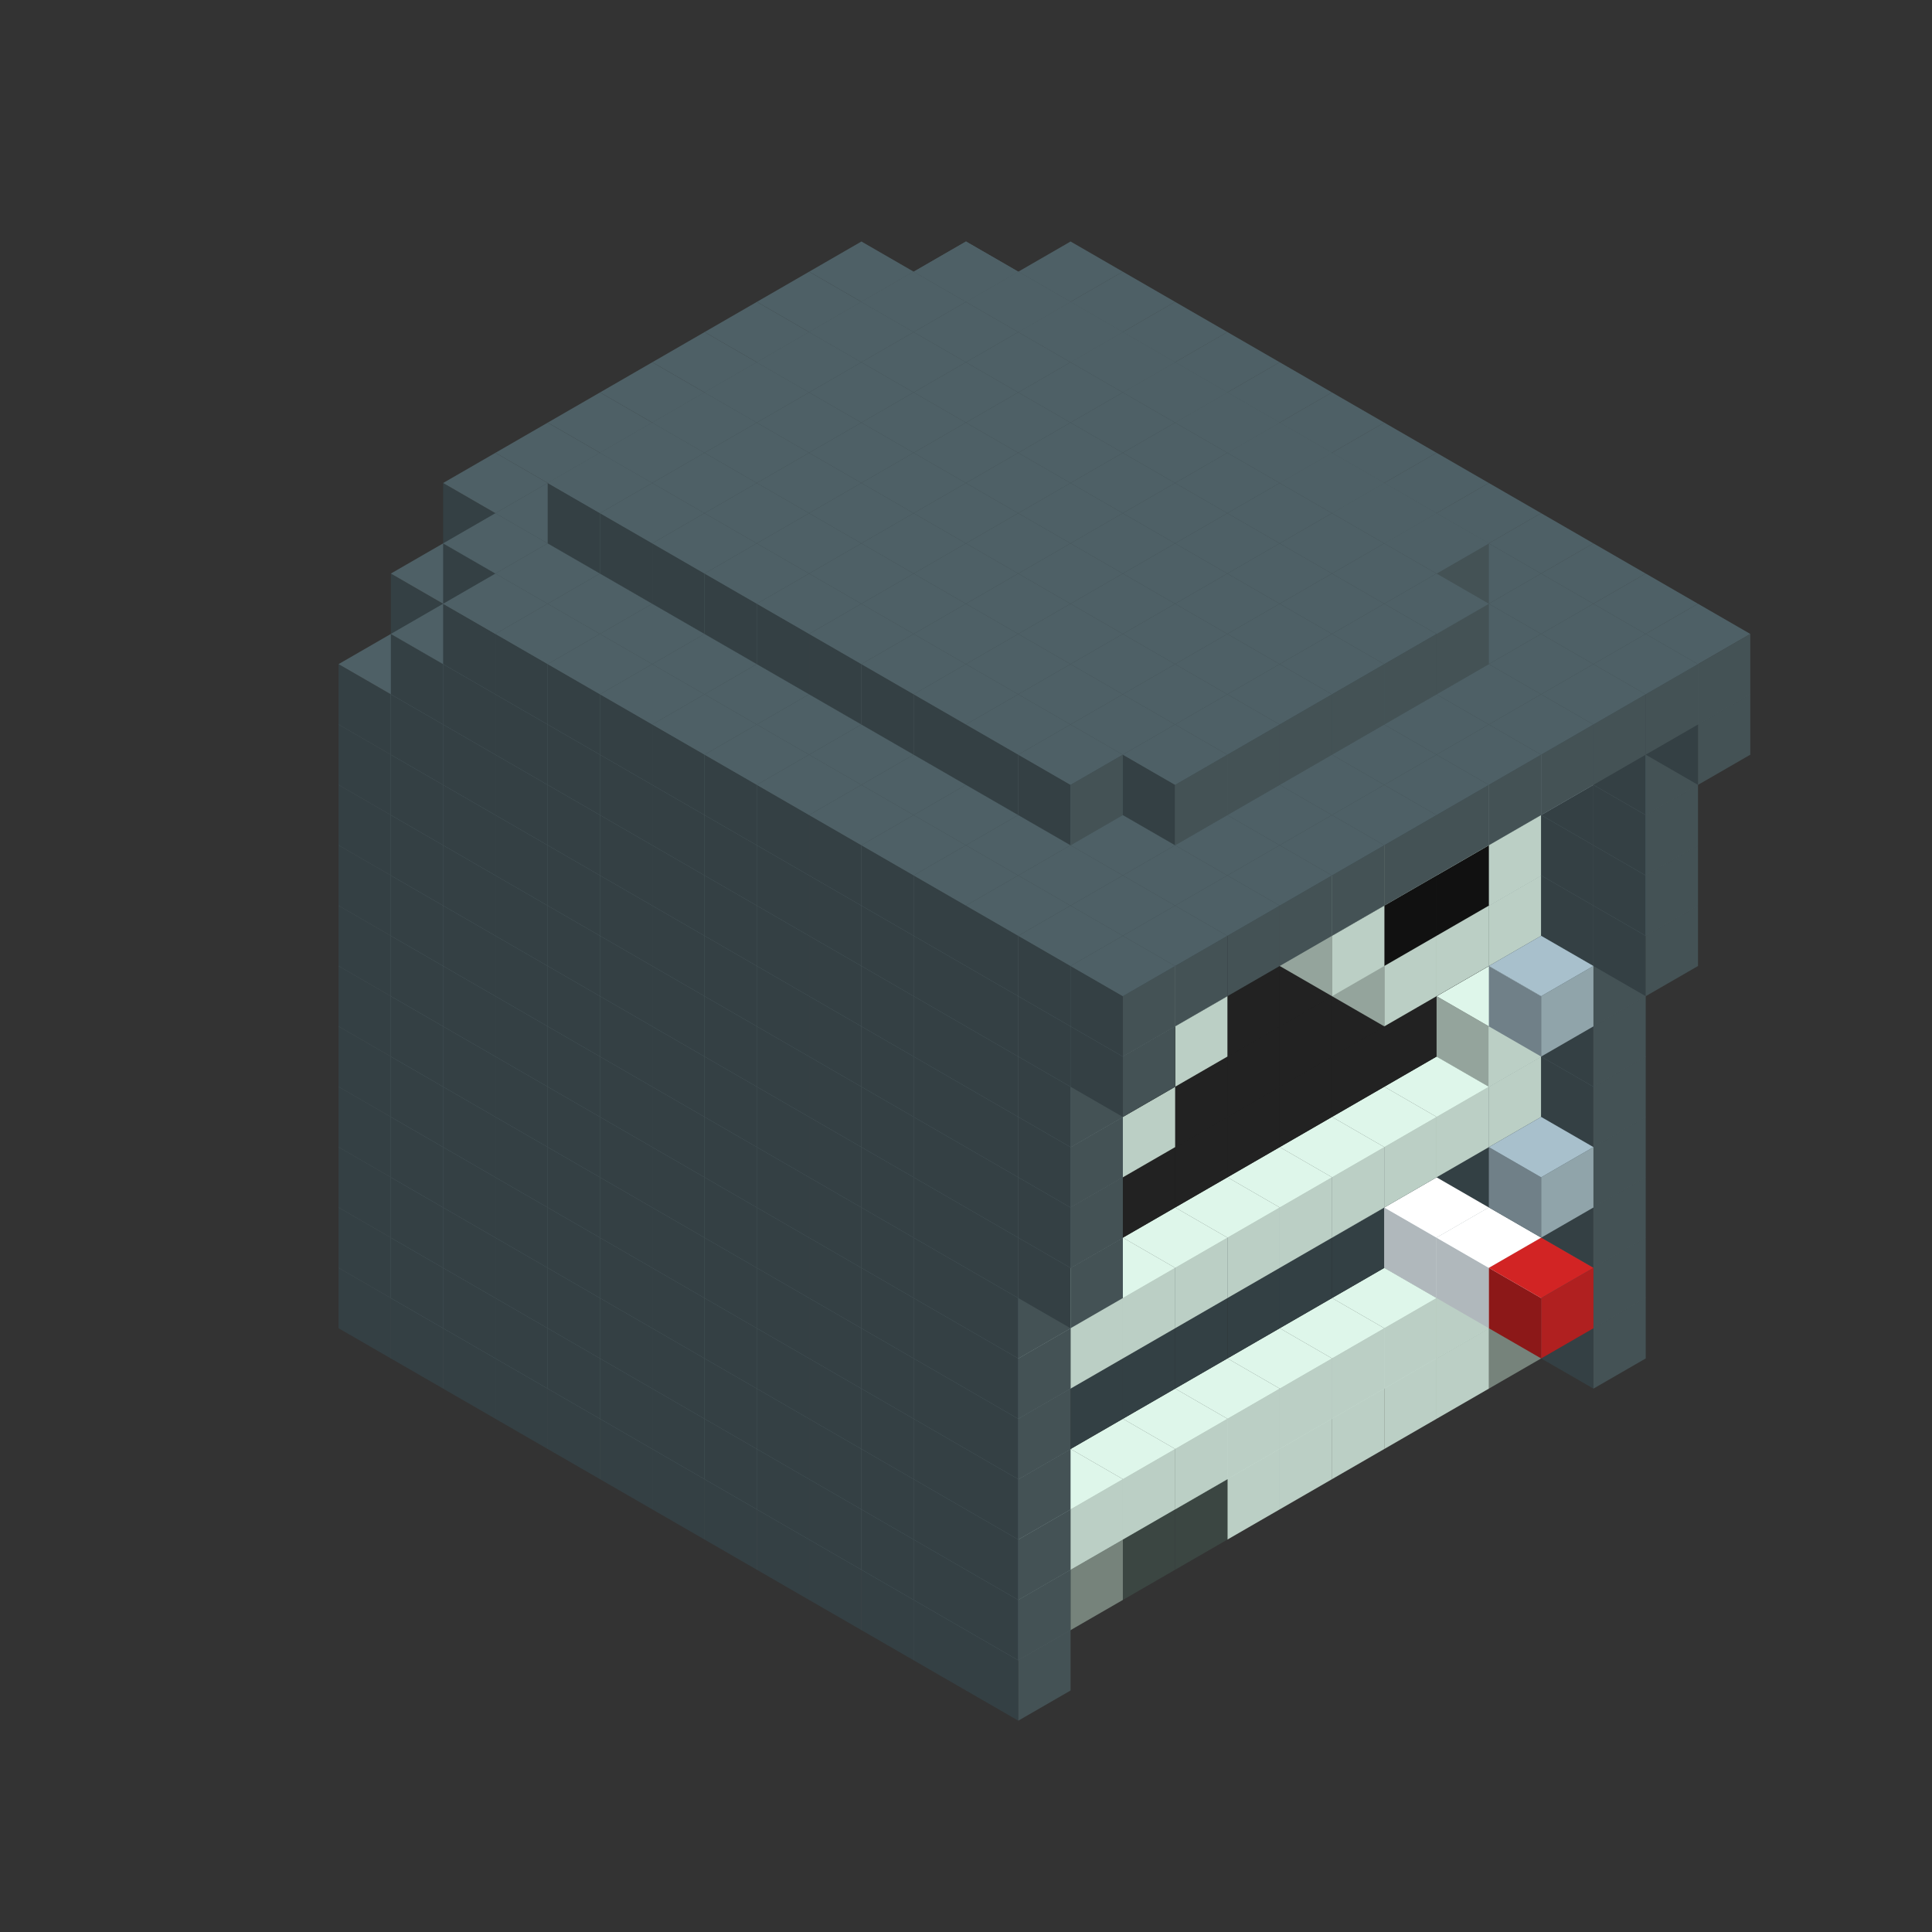 
<svg width='600' height='600' viewBox='4436371 5550000 3200000 3200000' xmlns='http://www.w3.org/2000/svg' xmlns:xlink='http://www.w3.org/1999/xlink'>
<rect x="4436371" y="5550000" width="3200000" height="3200000" fill="#333333" stroke="none"/>
<use xlink:href='#v-0x00000026-10' transform='translate(1936371,3050000)'/>
<use xlink:href='#v-0x00000026-10' transform='translate(983738,3600000)'/>
<use xlink:href='#v-0x00000026-10' transform='translate(2022974,3100000)'/>
<use xlink:href='#v-0x00000026-10' transform='translate(1070341,3650000)'/>
<use xlink:href='#v-0x00000026-10' transform='translate(2109577,3150000)'/>
<use xlink:href='#v-0x00000026-10' transform='translate(1156944,3700000)'/>
<use xlink:href='#v-0x00000026-10' transform='translate(2196180,3200000)'/>
<use xlink:href='#v-0x00000026-10' transform='translate(1243547,3750000)'/>
<use xlink:href='#v-0x00000026-10' transform='translate(2282783,3250000)'/>
<use xlink:href='#v-0x00000026-10' transform='translate(1330150,3800000)'/>
<use xlink:href='#v-0x00000026-10' transform='translate(2369386,3300000)'/>
<use xlink:href='#v-0x00000026-10' transform='translate(1416753,3850000)'/>
<use xlink:href='#v-0x00000026-10' transform='translate(2455989,3350000)'/>
<use xlink:href='#v-0x00000026-10' transform='translate(1503356,3900000)'/>
<use xlink:href='#v-0x00000026-10' transform='translate(2542592,3400000)'/>
<use xlink:href='#v-0x00000026-10' transform='translate(1589959,3950000)'/>
<use xlink:href='#v-0x00000026-10' transform='translate(2629195,3450000)'/>
<use xlink:href='#v-0x00000026-10' transform='translate(1676562,4000000)'/>
<use xlink:href='#v-0x00000026-10' transform='translate(2715798,3500000)'/>
<use xlink:href='#v-0x00000026-10' transform='translate(1763165,4050000)'/>
<use xlink:href='#v-0x00000026-10' transform='translate(2802401,3550000)'/>
<use xlink:href='#v-0x00000026-10' transform='translate(1849768,4100000)'/>
<use xlink:href='#v-0x00000026-10' transform='translate(2889004,3600000)'/>
<use xlink:href='#v-0x00000026-4' transform='translate(2802401,3650000)'/>
<use xlink:href='#v-0x00000026-1' transform='translate(2715798,3700000)'/>
<use xlink:href='#v-0x00000026-1' transform='translate(2629195,3750000)'/>
<use xlink:href='#v-0x00000026-1' transform='translate(2542592,3800000)'/>
<use xlink:href='#v-0x00000026-1' transform='translate(2455989,3850000)'/>
<use xlink:href='#v-0x00000026-1' transform='translate(2369386,3900000)'/>
<use xlink:href='#v-0x00000026-5' transform='translate(2282783,3950000)'/>
<use xlink:href='#v-0x00000026-5' transform='translate(2196180,4000000)'/>
<use xlink:href='#v-0x00000026-4' transform='translate(2109577,4050000)'/>
<use xlink:href='#v-0x00000026-4' transform='translate(2022974,4100000)'/>
<use xlink:href='#v-0x00000026-10' transform='translate(1936371,4150000)'/>
<use xlink:href='#v-0x00000026-10' transform='translate(2975607,3650000)'/>
<use xlink:href='#v-0x00000026-10' transform='translate(2022974,4200000)'/>
<use xlink:href='#v-0x00000026-10' transform='translate(1936371,2950000)'/>
<use xlink:href='#v-0x00000026-10' transform='translate(983738,3500000)'/>
<use xlink:href='#v-0x00000026-10' transform='translate(2022974,3000000)'/>
<use xlink:href='#v-0x00000026-10' transform='translate(1070341,3550000)'/>
<use xlink:href='#v-0x00000026-10' transform='translate(2109577,3050000)'/>
<use xlink:href='#v-0x00000026-10' transform='translate(1156944,3600000)'/>
<use xlink:href='#v-0x00000026-10' transform='translate(2196180,3100000)'/>
<use xlink:href='#v-0x00000026-10' transform='translate(1243547,3650000)'/>
<use xlink:href='#v-0x00000026-10' transform='translate(2282783,3150000)'/>
<use xlink:href='#v-0x00000026-10' transform='translate(1330150,3700000)'/>
<use xlink:href='#v-0x00000026-10' transform='translate(2369386,3200000)'/>
<use xlink:href='#v-0x00000026-10' transform='translate(1416753,3750000)'/>
<use xlink:href='#v-0x00000026-10' transform='translate(2455989,3250000)'/>
<use xlink:href='#v-0x00000026-10' transform='translate(1503356,3800000)'/>
<use xlink:href='#v-0x00000026-10' transform='translate(2542592,3300000)'/>
<use xlink:href='#v-0x00000026-10' transform='translate(1589959,3850000)'/>
<use xlink:href='#v-0x00000026-10' transform='translate(2629195,3350000)'/>
<use xlink:href='#v-0x00000026-10' transform='translate(1676562,3900000)'/>
<use xlink:href='#v-0x00000026-10' transform='translate(2715798,3400000)'/>
<use xlink:href='#v-0x00000026-10' transform='translate(1763165,3950000)'/>
<use xlink:href='#v-0x00000026-10' transform='translate(2802401,3450000)'/>
<use xlink:href='#v-0x00000026-2' transform='translate(2715798,3500000)'/>
<use xlink:href='#v-0x00000026-2' transform='translate(2629195,3550000)'/>
<use xlink:href='#v-0x00000026-2' transform='translate(2542592,3600000)'/>
<use xlink:href='#v-0x00000026-2' transform='translate(2455989,3650000)'/>
<use xlink:href='#v-0x00000026-2' transform='translate(2369386,3700000)'/>
<use xlink:href='#v-0x00000026-2' transform='translate(2282783,3750000)'/>
<use xlink:href='#v-0x00000026-2' transform='translate(2196180,3800000)'/>
<use xlink:href='#v-0x00000026-2' transform='translate(2109577,3850000)'/>
<use xlink:href='#v-0x00000026-2' transform='translate(2022974,3900000)'/>
<use xlink:href='#v-0x00000026-2' transform='translate(1936371,3950000)'/>
<use xlink:href='#v-0x00000026-10' transform='translate(1849768,4000000)'/>
<use xlink:href='#v-0x00000026-10' transform='translate(2889004,3500000)'/>
<use xlink:href='#v-0x00000026-1' transform='translate(2802401,3550000)'/>
<use xlink:href='#v-0x00000026-1' transform='translate(2715798,3600000)'/>
<use xlink:href='#v-0x00000026-1' transform='translate(2629195,3650000)'/>
<use xlink:href='#v-0x00000026-1' transform='translate(2542592,3700000)'/>
<use xlink:href='#v-0x00000026-1' transform='translate(2455989,3750000)'/>
<use xlink:href='#v-0x00000026-1' transform='translate(2369386,3800000)'/>
<use xlink:href='#v-0x00000026-1' transform='translate(2282783,3850000)'/>
<use xlink:href='#v-0x00000026-1' transform='translate(2196180,3900000)'/>
<use xlink:href='#v-0x00000026-1' transform='translate(2109577,3950000)'/>
<use xlink:href='#v-0x00000026-1' transform='translate(2022974,4000000)'/>
<use xlink:href='#v-0x00000026-10' transform='translate(1936371,4050000)'/>
<use xlink:href='#v-0x00000026-10' transform='translate(2975607,3550000)'/>
<use xlink:href='#v-0x00000026-10' transform='translate(2022974,4100000)'/>
<use xlink:href='#v-0x00000026-10' transform='translate(1936371,2850000)'/>
<use xlink:href='#v-0x00000026-10' transform='translate(983738,3400000)'/>
<use xlink:href='#v-0x00000026-10' transform='translate(2022974,2900000)'/>
<use xlink:href='#v-0x00000026-10' transform='translate(1070341,3450000)'/>
<use xlink:href='#v-0x00000026-10' transform='translate(2109577,2950000)'/>
<use xlink:href='#v-0x00000026-10' transform='translate(1156944,3500000)'/>
<use xlink:href='#v-0x00000026-10' transform='translate(2196180,3000000)'/>
<use xlink:href='#v-0x00000026-10' transform='translate(1243547,3550000)'/>
<use xlink:href='#v-0x00000026-10' transform='translate(2282783,3050000)'/>
<use xlink:href='#v-0x00000026-10' transform='translate(1330150,3600000)'/>
<use xlink:href='#v-0x00000026-10' transform='translate(2369386,3100000)'/>
<use xlink:href='#v-0x00000026-10' transform='translate(1416753,3650000)'/>
<use xlink:href='#v-0x00000026-10' transform='translate(2455989,3150000)'/>
<use xlink:href='#v-0x00000026-10' transform='translate(1503356,3700000)'/>
<use xlink:href='#v-0x00000026-10' transform='translate(2542592,3200000)'/>
<use xlink:href='#v-0x00000026-10' transform='translate(1589959,3750000)'/>
<use xlink:href='#v-0x00000026-10' transform='translate(2629195,3250000)'/>
<use xlink:href='#v-0x00000026-10' transform='translate(1676562,3800000)'/>
<use xlink:href='#v-0x00000026-10' transform='translate(2715798,3300000)'/>
<use xlink:href='#v-0x00000026-10' transform='translate(1763165,3850000)'/>
<use xlink:href='#v-0x00000026-10' transform='translate(2802401,3350000)'/>
<use xlink:href='#v-0x00000026-6' transform='translate(2715798,3400000)'/>
<use xlink:href='#v-0x00000026-7' transform='translate(2629195,3450000)'/>
<use xlink:href='#v-0x00000026-6' transform='translate(2542592,3500000)'/>
<use xlink:href='#v-0x00000026-6' transform='translate(2455989,3550000)'/>
<use xlink:href='#v-0x00000026-6' transform='translate(2369386,3600000)'/>
<use xlink:href='#v-0x00000026-6' transform='translate(2282783,3650000)'/>
<use xlink:href='#v-0x00000026-6' transform='translate(2196180,3700000)'/>
<use xlink:href='#v-0x00000026-6' transform='translate(2109577,3750000)'/>
<use xlink:href='#v-0x00000026-6' transform='translate(2022974,3800000)'/>
<use xlink:href='#v-0x00000026-6' transform='translate(1936371,3850000)'/>
<use xlink:href='#v-0x00000026-10' transform='translate(1849768,3900000)'/>
<use xlink:href='#v-0x00000026-10' transform='translate(2889004,3400000)'/>
<use xlink:href='#v-0x00000026-7' transform='translate(2715798,3500000)'/>
<use xlink:href='#v-0x00000026-10' transform='translate(1936371,3950000)'/>
<use xlink:href='#v-0x00000026-10' transform='translate(2975607,3450000)'/>
<use xlink:href='#v-0x00000026-7' transform='translate(2802401,3550000)'/>
<use xlink:href='#v-0x00000026-10' transform='translate(2022974,4000000)'/>
<use xlink:href='#v-0x00000026-8' transform='translate(2889004,3600000)'/>
<use xlink:href='#v-0x00000026-10' transform='translate(1936371,2750000)'/>
<use xlink:href='#v-0x00000026-10' transform='translate(983738,3300000)'/>
<use xlink:href='#v-0x00000026-10' transform='translate(2022974,2800000)'/>
<use xlink:href='#v-0x00000026-10' transform='translate(1070341,3350000)'/>
<use xlink:href='#v-0x00000026-10' transform='translate(2109577,2850000)'/>
<use xlink:href='#v-0x00000026-10' transform='translate(1156944,3400000)'/>
<use xlink:href='#v-0x00000026-10' transform='translate(2196180,2900000)'/>
<use xlink:href='#v-0x00000026-10' transform='translate(1243547,3450000)'/>
<use xlink:href='#v-0x00000026-10' transform='translate(2282783,2950000)'/>
<use xlink:href='#v-0x00000026-10' transform='translate(1330150,3500000)'/>
<use xlink:href='#v-0x00000026-10' transform='translate(2369386,3000000)'/>
<use xlink:href='#v-0x00000026-10' transform='translate(1416753,3550000)'/>
<use xlink:href='#v-0x00000026-10' transform='translate(2455989,3050000)'/>
<use xlink:href='#v-0x00000026-10' transform='translate(1503356,3600000)'/>
<use xlink:href='#v-0x00000026-10' transform='translate(2542592,3100000)'/>
<use xlink:href='#v-0x00000026-10' transform='translate(1589959,3650000)'/>
<use xlink:href='#v-0x00000026-10' transform='translate(2629195,3150000)'/>
<use xlink:href='#v-0x00000026-10' transform='translate(1676562,3700000)'/>
<use xlink:href='#v-0x00000026-10' transform='translate(2715798,3200000)'/>
<use xlink:href='#v-0x00000026-10' transform='translate(1763165,3750000)'/>
<use xlink:href='#v-0x00000026-10' transform='translate(2802401,3250000)'/>
<use xlink:href='#v-0x00000026-6' transform='translate(2715798,3300000)'/>
<use xlink:href='#v-0x00000026-6' transform='translate(2629195,3350000)'/>
<use xlink:href='#v-0x00000026-6' transform='translate(2542592,3400000)'/>
<use xlink:href='#v-0x00000026-6' transform='translate(2455989,3450000)'/>
<use xlink:href='#v-0x00000026-6' transform='translate(2369386,3500000)'/>
<use xlink:href='#v-0x00000026-6' transform='translate(2282783,3550000)'/>
<use xlink:href='#v-0x00000026-6' transform='translate(2196180,3600000)'/>
<use xlink:href='#v-0x00000026-6' transform='translate(2109577,3650000)'/>
<use xlink:href='#v-0x00000026-6' transform='translate(2022974,3700000)'/>
<use xlink:href='#v-0x00000026-6' transform='translate(1936371,3750000)'/>
<use xlink:href='#v-0x00000026-10' transform='translate(1849768,3800000)'/>
<use xlink:href='#v-0x00000026-10' transform='translate(2889004,3300000)'/>
<use xlink:href='#v-0x00000026-10' transform='translate(1936371,3850000)'/>
<use xlink:href='#v-0x00000026-10' transform='translate(2975607,3350000)'/>
<use xlink:href='#v-0x00000026-10' transform='translate(2022974,3900000)'/>
<use xlink:href='#v-0x00000026-10' transform='translate(1936371,2650000)'/>
<use xlink:href='#v-0x00000026-10' transform='translate(983738,3200000)'/>
<use xlink:href='#v-0x00000026-10' transform='translate(2022974,2700000)'/>
<use xlink:href='#v-0x00000026-10' transform='translate(1070341,3250000)'/>
<use xlink:href='#v-0x00000026-10' transform='translate(2109577,2750000)'/>
<use xlink:href='#v-0x00000026-10' transform='translate(1156944,3300000)'/>
<use xlink:href='#v-0x00000026-10' transform='translate(2196180,2800000)'/>
<use xlink:href='#v-0x00000026-10' transform='translate(1243547,3350000)'/>
<use xlink:href='#v-0x00000026-10' transform='translate(2282783,2850000)'/>
<use xlink:href='#v-0x00000026-10' transform='translate(1330150,3400000)'/>
<use xlink:href='#v-0x00000026-10' transform='translate(2369386,2900000)'/>
<use xlink:href='#v-0x00000026-10' transform='translate(1416753,3450000)'/>
<use xlink:href='#v-0x00000026-10' transform='translate(2455989,2950000)'/>
<use xlink:href='#v-0x00000026-10' transform='translate(1503356,3500000)'/>
<use xlink:href='#v-0x00000026-10' transform='translate(2542592,3000000)'/>
<use xlink:href='#v-0x00000026-10' transform='translate(1589959,3550000)'/>
<use xlink:href='#v-0x00000026-10' transform='translate(2629195,3050000)'/>
<use xlink:href='#v-0x00000026-10' transform='translate(1676562,3600000)'/>
<use xlink:href='#v-0x00000026-10' transform='translate(2715798,3100000)'/>
<use xlink:href='#v-0x00000026-10' transform='translate(1763165,3650000)'/>
<use xlink:href='#v-0x00000026-10' transform='translate(2802401,3150000)'/>
<use xlink:href='#v-0x00000026-2' transform='translate(2715798,3200000)'/>
<use xlink:href='#v-0x00000026-2' transform='translate(2629195,3250000)'/>
<use xlink:href='#v-0x00000026-2' transform='translate(2542592,3300000)'/>
<use xlink:href='#v-0x00000026-2' transform='translate(2455989,3350000)'/>
<use xlink:href='#v-0x00000026-2' transform='translate(2369386,3400000)'/>
<use xlink:href='#v-0x00000026-2' transform='translate(2282783,3450000)'/>
<use xlink:href='#v-0x00000026-2' transform='translate(2196180,3500000)'/>
<use xlink:href='#v-0x00000026-2' transform='translate(2109577,3550000)'/>
<use xlink:href='#v-0x00000026-2' transform='translate(2022974,3600000)'/>
<use xlink:href='#v-0x00000026-2' transform='translate(1936371,3650000)'/>
<use xlink:href='#v-0x00000026-10' transform='translate(1849768,3700000)'/>
<use xlink:href='#v-0x00000026-10' transform='translate(2889004,3200000)'/>
<use xlink:href='#v-0x00000026-1' transform='translate(2802401,3250000)'/>
<use xlink:href='#v-0x00000026-1' transform='translate(2715798,3300000)'/>
<use xlink:href='#v-0x00000026-1' transform='translate(2629195,3350000)'/>
<use xlink:href='#v-0x00000026-1' transform='translate(2542592,3400000)'/>
<use xlink:href='#v-0x00000026-1' transform='translate(2455989,3450000)'/>
<use xlink:href='#v-0x00000026-1' transform='translate(2369386,3500000)'/>
<use xlink:href='#v-0x00000026-1' transform='translate(2282783,3550000)'/>
<use xlink:href='#v-0x00000026-1' transform='translate(2196180,3600000)'/>
<use xlink:href='#v-0x00000026-1' transform='translate(2109577,3650000)'/>
<use xlink:href='#v-0x00000026-1' transform='translate(2022974,3700000)'/>
<use xlink:href='#v-0x00000026-10' transform='translate(1936371,3750000)'/>
<use xlink:href='#v-0x00000026-10' transform='translate(2975607,3250000)'/>
<use xlink:href='#v-0x00000026-10' transform='translate(2022974,3800000)'/>
<use xlink:href='#v-0x00000026-9' transform='translate(2889004,3400000)'/>
<use xlink:href='#v-0x00000026-10' transform='translate(1936371,2550000)'/>
<use xlink:href='#v-0x00000026-10' transform='translate(983738,3100000)'/>
<use xlink:href='#v-0x00000026-10' transform='translate(2022974,2600000)'/>
<use xlink:href='#v-0x00000026-10' transform='translate(1070341,3150000)'/>
<use xlink:href='#v-0x00000026-10' transform='translate(2109577,2650000)'/>
<use xlink:href='#v-0x00000026-10' transform='translate(1156944,3200000)'/>
<use xlink:href='#v-0x00000026-10' transform='translate(2196180,2700000)'/>
<use xlink:href='#v-0x00000026-10' transform='translate(1243547,3250000)'/>
<use xlink:href='#v-0x00000026-10' transform='translate(2282783,2750000)'/>
<use xlink:href='#v-0x00000026-10' transform='translate(1330150,3300000)'/>
<use xlink:href='#v-0x00000026-10' transform='translate(2369386,2800000)'/>
<use xlink:href='#v-0x00000026-10' transform='translate(1416753,3350000)'/>
<use xlink:href='#v-0x00000026-10' transform='translate(2455989,2850000)'/>
<use xlink:href='#v-0x00000026-10' transform='translate(1503356,3400000)'/>
<use xlink:href='#v-0x00000026-10' transform='translate(2542592,2900000)'/>
<use xlink:href='#v-0x00000026-10' transform='translate(1589959,3450000)'/>
<use xlink:href='#v-0x00000026-10' transform='translate(2629195,2950000)'/>
<use xlink:href='#v-0x00000026-10' transform='translate(1676562,3500000)'/>
<use xlink:href='#v-0x00000026-10' transform='translate(2715798,3000000)'/>
<use xlink:href='#v-0x00000026-10' transform='translate(1763165,3550000)'/>
<use xlink:href='#v-0x00000026-10' transform='translate(2802401,3050000)'/>
<use xlink:href='#v-0x00000026-2' transform='translate(2715798,3100000)'/>
<use xlink:href='#v-0x00000026-2' transform='translate(2629195,3150000)'/>
<use xlink:href='#v-0x00000026-2' transform='translate(2542592,3200000)'/>
<use xlink:href='#v-0x00000026-2' transform='translate(2455989,3250000)'/>
<use xlink:href='#v-0x00000026-2' transform='translate(2369386,3300000)'/>
<use xlink:href='#v-0x00000026-2' transform='translate(2282783,3350000)'/>
<use xlink:href='#v-0x00000026-2' transform='translate(2196180,3400000)'/>
<use xlink:href='#v-0x00000026-2' transform='translate(2109577,3450000)'/>
<use xlink:href='#v-0x00000026-2' transform='translate(2022974,3500000)'/>
<use xlink:href='#v-0x00000026-2' transform='translate(1936371,3550000)'/>
<use xlink:href='#v-0x00000026-10' transform='translate(1849768,3600000)'/>
<use xlink:href='#v-0x00000026-10' transform='translate(2889004,3100000)'/>
<use xlink:href='#v-0x00000026-1' transform='translate(2802401,3150000)'/>
<use xlink:href='#v-0x00000026-1' transform='translate(2022974,3600000)'/>
<use xlink:href='#v-0x00000026-10' transform='translate(1936371,3650000)'/>
<use xlink:href='#v-0x00000026-10' transform='translate(2975607,3150000)'/>
<use xlink:href='#v-0x00000026-10' transform='translate(2022974,3700000)'/>
<use xlink:href='#v-0x00000026-10' transform='translate(1936371,2450000)'/>
<use xlink:href='#v-0x00000026-10' transform='translate(983738,3000000)'/>
<use xlink:href='#v-0x00000026-10' transform='translate(2022974,2500000)'/>
<use xlink:href='#v-0x00000026-10' transform='translate(1070341,3050000)'/>
<use xlink:href='#v-0x00000026-10' transform='translate(2109577,2550000)'/>
<use xlink:href='#v-0x00000026-10' transform='translate(1156944,3100000)'/>
<use xlink:href='#v-0x00000026-10' transform='translate(2196180,2600000)'/>
<use xlink:href='#v-0x00000026-10' transform='translate(1243547,3150000)'/>
<use xlink:href='#v-0x00000026-10' transform='translate(2282783,2650000)'/>
<use xlink:href='#v-0x00000026-10' transform='translate(1330150,3200000)'/>
<use xlink:href='#v-0x00000026-10' transform='translate(2369386,2700000)'/>
<use xlink:href='#v-0x00000026-10' transform='translate(1416753,3250000)'/>
<use xlink:href='#v-0x00000026-10' transform='translate(2455989,2750000)'/>
<use xlink:href='#v-0x00000026-10' transform='translate(1503356,3300000)'/>
<use xlink:href='#v-0x00000026-10' transform='translate(2542592,2800000)'/>
<use xlink:href='#v-0x00000026-10' transform='translate(1589959,3350000)'/>
<use xlink:href='#v-0x00000026-10' transform='translate(2629195,2850000)'/>
<use xlink:href='#v-0x00000026-10' transform='translate(1676562,3400000)'/>
<use xlink:href='#v-0x00000026-10' transform='translate(2715798,2900000)'/>
<use xlink:href='#v-0x00000026-10' transform='translate(1763165,3450000)'/>
<use xlink:href='#v-0x00000026-10' transform='translate(2802401,2950000)'/>
<use xlink:href='#v-0x00000026-2' transform='translate(2715798,3000000)'/>
<use xlink:href='#v-0x00000026-2' transform='translate(2629195,3050000)'/>
<use xlink:href='#v-0x00000026-2' transform='translate(2542592,3100000)'/>
<use xlink:href='#v-0x00000026-2' transform='translate(2455989,3150000)'/>
<use xlink:href='#v-0x00000026-2' transform='translate(2369386,3200000)'/>
<use xlink:href='#v-0x00000026-2' transform='translate(2282783,3250000)'/>
<use xlink:href='#v-0x00000026-2' transform='translate(2196180,3300000)'/>
<use xlink:href='#v-0x00000026-2' transform='translate(2109577,3350000)'/>
<use xlink:href='#v-0x00000026-2' transform='translate(2022974,3400000)'/>
<use xlink:href='#v-0x00000026-2' transform='translate(1936371,3450000)'/>
<use xlink:href='#v-0x00000026-10' transform='translate(1849768,3500000)'/>
<use xlink:href='#v-0x00000026-10' transform='translate(2889004,3000000)'/>
<use xlink:href='#v-0x00000026-10' transform='translate(1936371,3550000)'/>
<use xlink:href='#v-0x00000026-10' transform='translate(2975607,3050000)'/>
<use xlink:href='#v-0x00000026-10' transform='translate(2022974,3600000)'/>
<use xlink:href='#v-0x00000026-10' transform='translate(1936371,2350000)'/>
<use xlink:href='#v-0x00000026-10' transform='translate(983738,2900000)'/>
<use xlink:href='#v-0x00000026-10' transform='translate(2022974,2400000)'/>
<use xlink:href='#v-0x00000026-10' transform='translate(1070341,2950000)'/>
<use xlink:href='#v-0x00000026-10' transform='translate(2109577,2450000)'/>
<use xlink:href='#v-0x00000026-10' transform='translate(1156944,3000000)'/>
<use xlink:href='#v-0x00000026-10' transform='translate(2196180,2500000)'/>
<use xlink:href='#v-0x00000026-10' transform='translate(1243547,3050000)'/>
<use xlink:href='#v-0x00000026-10' transform='translate(2282783,2550000)'/>
<use xlink:href='#v-0x00000026-10' transform='translate(1330150,3100000)'/>
<use xlink:href='#v-0x00000026-10' transform='translate(2369386,2600000)'/>
<use xlink:href='#v-0x00000026-10' transform='translate(1416753,3150000)'/>
<use xlink:href='#v-0x00000026-10' transform='translate(2455989,2650000)'/>
<use xlink:href='#v-0x00000026-10' transform='translate(1503356,3200000)'/>
<use xlink:href='#v-0x00000026-10' transform='translate(2542592,2700000)'/>
<use xlink:href='#v-0x00000026-10' transform='translate(1589959,3250000)'/>
<use xlink:href='#v-0x00000026-10' transform='translate(2629195,2750000)'/>
<use xlink:href='#v-0x00000026-10' transform='translate(1676562,3300000)'/>
<use xlink:href='#v-0x00000026-10' transform='translate(2715798,2800000)'/>
<use xlink:href='#v-0x00000026-10' transform='translate(1763165,3350000)'/>
<use xlink:href='#v-0x00000026-10' transform='translate(2802401,2850000)'/>
<use xlink:href='#v-0x00000026-2' transform='translate(2715798,2900000)'/>
<use xlink:href='#v-0x00000026-2' transform='translate(2629195,2950000)'/>
<use xlink:href='#v-0x00000026-2' transform='translate(2542592,3000000)'/>
<use xlink:href='#v-0x00000026-2' transform='translate(2455989,3050000)'/>
<use xlink:href='#v-0x00000026-2' transform='translate(2369386,3100000)'/>
<use xlink:href='#v-0x00000026-2' transform='translate(2282783,3150000)'/>
<use xlink:href='#v-0x00000026-2' transform='translate(2196180,3200000)'/>
<use xlink:href='#v-0x00000026-2' transform='translate(2109577,3250000)'/>
<use xlink:href='#v-0x00000026-2' transform='translate(2022974,3300000)'/>
<use xlink:href='#v-0x00000026-2' transform='translate(1936371,3350000)'/>
<use xlink:href='#v-0x00000026-10' transform='translate(1849768,3400000)'/>
<use xlink:href='#v-0x00000026-10' transform='translate(2889004,2900000)'/>
<use xlink:href='#v-0x00000026-1' transform='translate(2802401,2950000)'/>
<use xlink:href='#v-0x00000026-1' transform='translate(2715798,3000000)'/>
<use xlink:href='#v-0x00000026-1' transform='translate(2629195,3050000)'/>
<use xlink:href='#v-0x00000026-1' transform='translate(2196180,3300000)'/>
<use xlink:href='#v-0x00000026-1' transform='translate(2109577,3350000)'/>
<use xlink:href='#v-0x00000026-1' transform='translate(2022974,3400000)'/>
<use xlink:href='#v-0x00000026-10' transform='translate(1936371,3450000)'/>
<use xlink:href='#v-0x00000026-10' transform='translate(2975607,2950000)'/>
<use xlink:href='#v-0x00000026-10' transform='translate(2022974,3500000)'/>
<use xlink:href='#v-0x00000026-10' transform='translate(3062210,3000000)'/>
<use xlink:href='#v-0x00000026-9' transform='translate(2889004,3100000)'/>
<use xlink:href='#v-0x00000026-10' transform='translate(2109577,3550000)'/>
<use xlink:href='#v-0x00000026-10' transform='translate(1936371,2250000)'/>
<use xlink:href='#v-0x00000026-10' transform='translate(983738,2800000)'/>
<use xlink:href='#v-0x00000026-10' transform='translate(2022974,2300000)'/>
<use xlink:href='#v-0x00000026-10' transform='translate(1070341,2850000)'/>
<use xlink:href='#v-0x00000026-10' transform='translate(2109577,2350000)'/>
<use xlink:href='#v-0x00000026-10' transform='translate(1156944,2900000)'/>
<use xlink:href='#v-0x00000026-10' transform='translate(2196180,2400000)'/>
<use xlink:href='#v-0x00000026-10' transform='translate(1243547,2950000)'/>
<use xlink:href='#v-0x00000026-10' transform='translate(2282783,2450000)'/>
<use xlink:href='#v-0x00000026-10' transform='translate(1330150,3000000)'/>
<use xlink:href='#v-0x00000026-10' transform='translate(2369386,2500000)'/>
<use xlink:href='#v-0x00000026-10' transform='translate(1416753,3050000)'/>
<use xlink:href='#v-0x00000026-10' transform='translate(2455989,2550000)'/>
<use xlink:href='#v-0x00000026-10' transform='translate(1503356,3100000)'/>
<use xlink:href='#v-0x00000026-10' transform='translate(2542592,2600000)'/>
<use xlink:href='#v-0x00000026-10' transform='translate(1589959,3150000)'/>
<use xlink:href='#v-0x00000026-10' transform='translate(2629195,2650000)'/>
<use xlink:href='#v-0x00000026-10' transform='translate(1676562,3200000)'/>
<use xlink:href='#v-0x00000026-10' transform='translate(2715798,2700000)'/>
<use xlink:href='#v-0x00000026-10' transform='translate(1763165,3250000)'/>
<use xlink:href='#v-0x00000026-10' transform='translate(2802401,2750000)'/>
<use xlink:href='#v-0x00000026-2' transform='translate(2715798,2800000)'/>
<use xlink:href='#v-0x00000026-2' transform='translate(2629195,2850000)'/>
<use xlink:href='#v-0x00000026-2' transform='translate(2542592,2900000)'/>
<use xlink:href='#v-0x00000026-2' transform='translate(2455989,2950000)'/>
<use xlink:href='#v-0x00000026-2' transform='translate(2369386,3000000)'/>
<use xlink:href='#v-0x00000026-2' transform='translate(2282783,3050000)'/>
<use xlink:href='#v-0x00000026-2' transform='translate(2196180,3100000)'/>
<use xlink:href='#v-0x00000026-2' transform='translate(2109577,3150000)'/>
<use xlink:href='#v-0x00000026-2' transform='translate(2022974,3200000)'/>
<use xlink:href='#v-0x00000026-2' transform='translate(1936371,3250000)'/>
<use xlink:href='#v-0x00000026-10' transform='translate(1849768,3300000)'/>
<use xlink:href='#v-0x00000026-10' transform='translate(2889004,2800000)'/>
<use xlink:href='#v-0x00000026-1' transform='translate(2802401,2850000)'/>
<use xlink:href='#v-0x00000026-3' transform='translate(2715798,2900000)'/>
<use xlink:href='#v-0x00000026-3' transform='translate(2629195,2950000)'/>
<use xlink:href='#v-0x00000026-1' transform='translate(2542592,3000000)'/>
<use xlink:href='#v-0x00000026-1' transform='translate(2282783,3150000)'/>
<use xlink:href='#v-0x00000026-3' transform='translate(2196180,3200000)'/>
<use xlink:href='#v-0x00000026-3' transform='translate(2109577,3250000)'/>
<use xlink:href='#v-0x00000026-1' transform='translate(2022974,3300000)'/>
<use xlink:href='#v-0x00000026-10' transform='translate(1936371,3350000)'/>
<use xlink:href='#v-0x00000026-10' transform='translate(2975607,2850000)'/>
<use xlink:href='#v-0x00000026-10' transform='translate(2022974,3400000)'/>
<use xlink:href='#v-0x00000026-10' transform='translate(3062210,2900000)'/>
<use xlink:href='#v-0x00000026-10' transform='translate(2109577,3450000)'/>
<use xlink:href='#v-0x00000026-10' transform='translate(1936371,2150000)'/>
<use xlink:href='#v-0x00000026-10' transform='translate(983738,2700000)'/>
<use xlink:href='#v-0x00000026-10' transform='translate(2022974,2200000)'/>
<use xlink:href='#v-0x00000026-10' transform='translate(1070341,2750000)'/>
<use xlink:href='#v-0x00000026-10' transform='translate(2109577,2250000)'/>
<use xlink:href='#v-0x00000026-10' transform='translate(1156944,2800000)'/>
<use xlink:href='#v-0x00000026-10' transform='translate(2196180,2300000)'/>
<use xlink:href='#v-0x00000026-10' transform='translate(1243547,2850000)'/>
<use xlink:href='#v-0x00000026-10' transform='translate(2282783,2350000)'/>
<use xlink:href='#v-0x00000026-10' transform='translate(1330150,2900000)'/>
<use xlink:href='#v-0x00000026-10' transform='translate(2369386,2400000)'/>
<use xlink:href='#v-0x00000026-10' transform='translate(1416753,2950000)'/>
<use xlink:href='#v-0x00000026-10' transform='translate(2455989,2450000)'/>
<use xlink:href='#v-0x00000026-10' transform='translate(1503356,3000000)'/>
<use xlink:href='#v-0x00000026-10' transform='translate(2542592,2500000)'/>
<use xlink:href='#v-0x00000026-10' transform='translate(1589959,3050000)'/>
<use xlink:href='#v-0x00000026-10' transform='translate(2629195,2550000)'/>
<use xlink:href='#v-0x00000026-10' transform='translate(1676562,3100000)'/>
<use xlink:href='#v-0x00000026-10' transform='translate(2715798,2600000)'/>
<use xlink:href='#v-0x00000026-10' transform='translate(1763165,3150000)'/>
<use xlink:href='#v-0x00000026-10' transform='translate(2802401,2650000)'/>
<use xlink:href='#v-0x00000026-2' transform='translate(2715798,2700000)'/>
<use xlink:href='#v-0x00000026-2' transform='translate(2629195,2750000)'/>
<use xlink:href='#v-0x00000026-2' transform='translate(2542592,2800000)'/>
<use xlink:href='#v-0x00000026-2' transform='translate(2455989,2850000)'/>
<use xlink:href='#v-0x00000026-2' transform='translate(2369386,2900000)'/>
<use xlink:href='#v-0x00000026-2' transform='translate(2282783,2950000)'/>
<use xlink:href='#v-0x00000026-2' transform='translate(2196180,3000000)'/>
<use xlink:href='#v-0x00000026-2' transform='translate(2109577,3050000)'/>
<use xlink:href='#v-0x00000026-2' transform='translate(2022974,3100000)'/>
<use xlink:href='#v-0x00000026-2' transform='translate(1936371,3150000)'/>
<use xlink:href='#v-0x00000026-10' transform='translate(1849768,3200000)'/>
<use xlink:href='#v-0x00000026-10' transform='translate(2889004,2700000)'/>
<use xlink:href='#v-0x00000026-1' transform='translate(2802401,2750000)'/>
<use xlink:href='#v-0x00000026-1' transform='translate(2715798,2800000)'/>
<use xlink:href='#v-0x00000026-1' transform='translate(2629195,2850000)'/>
<use xlink:href='#v-0x00000026-1' transform='translate(2196180,3100000)'/>
<use xlink:href='#v-0x00000026-1' transform='translate(2109577,3150000)'/>
<use xlink:href='#v-0x00000026-1' transform='translate(2022974,3200000)'/>
<use xlink:href='#v-0x00000026-10' transform='translate(1936371,3250000)'/>
<use xlink:href='#v-0x00000026-10' transform='translate(2975607,2750000)'/>
<use xlink:href='#v-0x00000026-10' transform='translate(2022974,3300000)'/>
<use xlink:href='#v-0x00000026-10' transform='translate(3062210,2800000)'/>
<use xlink:href='#v-0x00000026-10' transform='translate(2109577,3350000)'/>
<use xlink:href='#v-0x00000026-10' transform='translate(1936371,2050000)'/>
<use xlink:href='#v-0x00000026-10' transform='translate(983738,2600000)'/>
<use xlink:href='#v-0x00000026-10' transform='translate(2022974,2100000)'/>
<use xlink:href='#v-0x00000026-10' transform='translate(1070341,2650000)'/>
<use xlink:href='#v-0x00000026-10' transform='translate(2109577,2150000)'/>
<use xlink:href='#v-0x00000026-10' transform='translate(1156944,2700000)'/>
<use xlink:href='#v-0x00000026-10' transform='translate(2196180,2200000)'/>
<use xlink:href='#v-0x00000026-10' transform='translate(1243547,2750000)'/>
<use xlink:href='#v-0x00000026-10' transform='translate(2282783,2250000)'/>
<use xlink:href='#v-0x00000026-10' transform='translate(1330150,2800000)'/>
<use xlink:href='#v-0x00000026-10' transform='translate(2369386,2300000)'/>
<use xlink:href='#v-0x00000026-10' transform='translate(1416753,2850000)'/>
<use xlink:href='#v-0x00000026-10' transform='translate(2455989,2350000)'/>
<use xlink:href='#v-0x00000026-10' transform='translate(1503356,2900000)'/>
<use xlink:href='#v-0x00000026-10' transform='translate(2542592,2400000)'/>
<use xlink:href='#v-0x00000026-10' transform='translate(1589959,2950000)'/>
<use xlink:href='#v-0x00000026-10' transform='translate(2629195,2450000)'/>
<use xlink:href='#v-0x00000026-10' transform='translate(1676562,3000000)'/>
<use xlink:href='#v-0x00000026-10' transform='translate(2715798,2500000)'/>
<use xlink:href='#v-0x00000026-10' transform='translate(1763165,3050000)'/>
<use xlink:href='#v-0x00000026-10' transform='translate(2802401,2550000)'/>
<use xlink:href='#v-0x00000026-2' transform='translate(2715798,2600000)'/>
<use xlink:href='#v-0x00000026-2' transform='translate(2629195,2650000)'/>
<use xlink:href='#v-0x00000026-2' transform='translate(2542592,2700000)'/>
<use xlink:href='#v-0x00000026-2' transform='translate(2455989,2750000)'/>
<use xlink:href='#v-0x00000026-2' transform='translate(2369386,2800000)'/>
<use xlink:href='#v-0x00000026-2' transform='translate(2282783,2850000)'/>
<use xlink:href='#v-0x00000026-2' transform='translate(2196180,2900000)'/>
<use xlink:href='#v-0x00000026-2' transform='translate(2109577,2950000)'/>
<use xlink:href='#v-0x00000026-2' transform='translate(2022974,3000000)'/>
<use xlink:href='#v-0x00000026-2' transform='translate(1936371,3050000)'/>
<use xlink:href='#v-0x00000026-10' transform='translate(1849768,3100000)'/>
<use xlink:href='#v-0x00000026-10' transform='translate(2889004,2600000)'/>
<use xlink:href='#v-0x00000026-10' transform='translate(1936371,3150000)'/>
<use xlink:href='#v-0x00000026-10' transform='translate(2975607,2650000)'/>
<use xlink:href='#v-0x00000026-10' transform='translate(2022974,3200000)'/>
<use xlink:href='#v-0x00000026-10' transform='translate(3062210,2700000)'/>
<use xlink:href='#v-0x00000026-10' transform='translate(2109577,3250000)'/>
<use xlink:href='#v-0x00000026-10' transform='translate(1849768,2000000)'/>
<use xlink:href='#v-0x00000026-10' transform='translate(1763165,2050000)'/>
<use xlink:href='#v-0x00000026-10' transform='translate(1676562,2100000)'/>
<use xlink:href='#v-0x00000026-10' transform='translate(1589959,2150000)'/>
<use xlink:href='#v-0x00000026-10' transform='translate(1503356,2200000)'/>
<use xlink:href='#v-0x00000026-10' transform='translate(1416753,2250000)'/>
<use xlink:href='#v-0x00000026-10' transform='translate(1330150,2300000)'/>
<use xlink:href='#v-0x00000026-10' transform='translate(1243547,2350000)'/>
<use xlink:href='#v-0x00000026-10' transform='translate(1156944,2400000)'/>
<use xlink:href='#v-0x00000026-10' transform='translate(1070341,2450000)'/>
<use xlink:href='#v-0x00000026-10' transform='translate(2022974,2000000)'/>
<use xlink:href='#v-0x00000026-4' transform='translate(1936371,2050000)'/>
<use xlink:href='#v-0x00000026-1' transform='translate(1849768,2100000)'/>
<use xlink:href='#v-0x00000026-4' transform='translate(1763165,2150000)'/>
<use xlink:href='#v-0x00000026-4' transform='translate(1676562,2200000)'/>
<use xlink:href='#v-0x00000026-4' transform='translate(1589959,2250000)'/>
<use xlink:href='#v-0x00000026-4' transform='translate(1503356,2300000)'/>
<use xlink:href='#v-0x00000026-4' transform='translate(1416753,2350000)'/>
<use xlink:href='#v-0x00000026-5' transform='translate(1330150,2400000)'/>
<use xlink:href='#v-0x00000026-1' transform='translate(1243547,2450000)'/>
<use xlink:href='#v-0x00000026-1' transform='translate(1156944,2500000)'/>
<use xlink:href='#v-0x00000026-10' transform='translate(1070341,2550000)'/>
<use xlink:href='#v-0x00000026-10' transform='translate(2109577,2050000)'/>
<use xlink:href='#v-0x00000026-4' transform='translate(2022974,2100000)'/>
<use xlink:href='#v-0x00000026-1' transform='translate(1936371,2150000)'/>
<use xlink:href='#v-0x00000026-5' transform='translate(1849768,2200000)'/>
<use xlink:href='#v-0x00000026-4' transform='translate(1763165,2250000)'/>
<use xlink:href='#v-0x00000026-1' transform='translate(1676562,2300000)'/>
<use xlink:href='#v-0x00000026-1' transform='translate(1589959,2350000)'/>
<use xlink:href='#v-0x00000026-4' transform='translate(1503356,2400000)'/>
<use xlink:href='#v-0x00000026-4' transform='translate(1416753,2450000)'/>
<use xlink:href='#v-0x00000026-4' transform='translate(1330150,2500000)'/>
<use xlink:href='#v-0x00000026-1' transform='translate(1243547,2550000)'/>
<use xlink:href='#v-0x00000026-10' transform='translate(1156944,2600000)'/>
<use xlink:href='#v-0x00000026-10' transform='translate(2196180,2100000)'/>
<use xlink:href='#v-0x00000026-5' transform='translate(2109577,2150000)'/>
<use xlink:href='#v-0x00000026-1' transform='translate(2022974,2200000)'/>
<use xlink:href='#v-0x00000026-5' transform='translate(1936371,2250000)'/>
<use xlink:href='#v-0x00000026-4' transform='translate(1849768,2300000)'/>
<use xlink:href='#v-0x00000026-1' transform='translate(1763165,2350000)'/>
<use xlink:href='#v-0x00000026-1' transform='translate(1676562,2400000)'/>
<use xlink:href='#v-0x00000026-1' transform='translate(1589959,2450000)'/>
<use xlink:href='#v-0x00000026-1' transform='translate(1503356,2500000)'/>
<use xlink:href='#v-0x00000026-4' transform='translate(1416753,2550000)'/>
<use xlink:href='#v-0x00000026-1' transform='translate(1330150,2600000)'/>
<use xlink:href='#v-0x00000026-10' transform='translate(1243547,2650000)'/>
<use xlink:href='#v-0x00000026-10' transform='translate(2282783,2150000)'/>
<use xlink:href='#v-0x00000026-5' transform='translate(2196180,2200000)'/>
<use xlink:href='#v-0x00000026-4' transform='translate(2109577,2250000)'/>
<use xlink:href='#v-0x00000026-1' transform='translate(2022974,2300000)'/>
<use xlink:href='#v-0x00000026-5' transform='translate(1936371,2350000)'/>
<use xlink:href='#v-0x00000026-5' transform='translate(1849768,2400000)'/>
<use xlink:href='#v-0x00000026-4' transform='translate(1763165,2450000)'/>
<use xlink:href='#v-0x00000026-1' transform='translate(1676562,2500000)'/>
<use xlink:href='#v-0x00000026-1' transform='translate(1589959,2550000)'/>
<use xlink:href='#v-0x00000026-1' transform='translate(1503356,2600000)'/>
<use xlink:href='#v-0x00000026-4' transform='translate(1416753,2650000)'/>
<use xlink:href='#v-0x00000026-10' transform='translate(1330150,2700000)'/>
<use xlink:href='#v-0x00000026-10' transform='translate(2369386,2200000)'/>
<use xlink:href='#v-0x00000026-4' transform='translate(2282783,2250000)'/>
<use xlink:href='#v-0x00000026-1' transform='translate(2196180,2300000)'/>
<use xlink:href='#v-0x00000026-1' transform='translate(2109577,2350000)'/>
<use xlink:href='#v-0x00000026-5' transform='translate(2022974,2400000)'/>
<use xlink:href='#v-0x00000026-5' transform='translate(1936371,2450000)'/>
<use xlink:href='#v-0x00000026-4' transform='translate(1849768,2500000)'/>
<use xlink:href='#v-0x00000026-1' transform='translate(1763165,2550000)'/>
<use xlink:href='#v-0x00000026-4' transform='translate(1676562,2600000)'/>
<use xlink:href='#v-0x00000026-4' transform='translate(1589959,2650000)'/>
<use xlink:href='#v-0x00000026-1' transform='translate(1503356,2700000)'/>
<use xlink:href='#v-0x00000026-10' transform='translate(1416753,2750000)'/>
<use xlink:href='#v-0x00000026-10' transform='translate(2455989,2250000)'/>
<use xlink:href='#v-0x00000026-4' transform='translate(2369386,2300000)'/>
<use xlink:href='#v-0x00000026-4' transform='translate(2282783,2350000)'/>
<use xlink:href='#v-0x00000026-1' transform='translate(2196180,2400000)'/>
<use xlink:href='#v-0x00000026-1' transform='translate(2109577,2450000)'/>
<use xlink:href='#v-0x00000026-1' transform='translate(2022974,2500000)'/>
<use xlink:href='#v-0x00000026-1' transform='translate(1936371,2550000)'/>
<use xlink:href='#v-0x00000026-4' transform='translate(1849768,2600000)'/>
<use xlink:href='#v-0x00000026-4' transform='translate(1763165,2650000)'/>
<use xlink:href='#v-0x00000026-5' transform='translate(1676562,2700000)'/>
<use xlink:href='#v-0x00000026-1' transform='translate(1589959,2750000)'/>
<use xlink:href='#v-0x00000026-10' transform='translate(1503356,2800000)'/>
<use xlink:href='#v-0x00000026-10' transform='translate(2542592,2300000)'/>
<use xlink:href='#v-0x00000026-5' transform='translate(2455989,2350000)'/>
<use xlink:href='#v-0x00000026-5' transform='translate(2369386,2400000)'/>
<use xlink:href='#v-0x00000026-1' transform='translate(2282783,2450000)'/>
<use xlink:href='#v-0x00000026-4' transform='translate(2196180,2500000)'/>
<use xlink:href='#v-0x00000026-1' transform='translate(2109577,2550000)'/>
<use xlink:href='#v-0x00000026-1' transform='translate(2022974,2600000)'/>
<use xlink:href='#v-0x00000026-1' transform='translate(1936371,2650000)'/>
<use xlink:href='#v-0x00000026-1' transform='translate(1849768,2700000)'/>
<use xlink:href='#v-0x00000026-1' transform='translate(1763165,2750000)'/>
<use xlink:href='#v-0x00000026-1' transform='translate(1676562,2800000)'/>
<use xlink:href='#v-0x00000026-10' transform='translate(1589959,2850000)'/>
<use xlink:href='#v-0x00000026-10' transform='translate(2629195,2350000)'/>
<use xlink:href='#v-0x00000026-5' transform='translate(2542592,2400000)'/>
<use xlink:href='#v-0x00000026-5' transform='translate(2455989,2450000)'/>
<use xlink:href='#v-0x00000026-1' transform='translate(2369386,2500000)'/>
<use xlink:href='#v-0x00000026-5' transform='translate(2282783,2550000)'/>
<use xlink:href='#v-0x00000026-5' transform='translate(2196180,2600000)'/>
<use xlink:href='#v-0x00000026-4' transform='translate(2109577,2650000)'/>
<use xlink:href='#v-0x00000026-1' transform='translate(2022974,2700000)'/>
<use xlink:href='#v-0x00000026-5' transform='translate(1936371,2750000)'/>
<use xlink:href='#v-0x00000026-4' transform='translate(1849768,2800000)'/>
<use xlink:href='#v-0x00000026-4' transform='translate(1763165,2850000)'/>
<use xlink:href='#v-0x00000026-10' transform='translate(1676562,2900000)'/>
<use xlink:href='#v-0x00000026-10' transform='translate(2715798,2400000)'/>
<use xlink:href='#v-0x00000026-4' transform='translate(2629195,2450000)'/>
<use xlink:href='#v-0x00000026-4' transform='translate(2542592,2500000)'/>
<use xlink:href='#v-0x00000026-1' transform='translate(2455989,2550000)'/>
<use xlink:href='#v-0x00000026-4' transform='translate(2369386,2600000)'/>
<use xlink:href='#v-0x00000026-4' transform='translate(2282783,2650000)'/>
<use xlink:href='#v-0x00000026-4' transform='translate(2196180,2700000)'/>
<use xlink:href='#v-0x00000026-1' transform='translate(2109577,2750000)'/>
<use xlink:href='#v-0x00000026-4' transform='translate(2022974,2800000)'/>
<use xlink:href='#v-0x00000026-4' transform='translate(1936371,2850000)'/>
<use xlink:href='#v-0x00000026-1' transform='translate(1849768,2900000)'/>
<use xlink:href='#v-0x00000026-10' transform='translate(1763165,2950000)'/>
<use xlink:href='#v-0x00000026-10' transform='translate(2802401,2450000)'/>
<use xlink:href='#v-0x00000026-1' transform='translate(2715798,2500000)'/>
<use xlink:href='#v-0x00000026-1' transform='translate(2629195,2550000)'/>
<use xlink:href='#v-0x00000026-1' transform='translate(2542592,2600000)'/>
<use xlink:href='#v-0x00000026-1' transform='translate(2455989,2650000)'/>
<use xlink:href='#v-0x00000026-1' transform='translate(2369386,2700000)'/>
<use xlink:href='#v-0x00000026-1' transform='translate(2282783,2750000)'/>
<use xlink:href='#v-0x00000026-1' transform='translate(2196180,2800000)'/>
<use xlink:href='#v-0x00000026-4' transform='translate(2109577,2850000)'/>
<use xlink:href='#v-0x00000026-4' transform='translate(2022974,2900000)'/>
<use xlink:href='#v-0x00000026-1' transform='translate(1936371,2950000)'/>
<use xlink:href='#v-0x00000026-10' transform='translate(1849768,3000000)'/>
<use xlink:href='#v-0x00000026-10' transform='translate(2889004,2500000)'/>
<use xlink:href='#v-0x00000026-1' transform='translate(2802401,2550000)'/>
<use xlink:href='#v-0x00000026-5' transform='translate(2715798,2600000)'/>
<use xlink:href='#v-0x00000026-5' transform='translate(2629195,2650000)'/>
<use xlink:href='#v-0x00000026-1' transform='translate(2542592,2700000)'/>
<use xlink:href='#v-0x00000026-1' transform='translate(2455989,2750000)'/>
<use xlink:href='#v-0x00000026-4' transform='translate(2369386,2800000)'/>
<use xlink:href='#v-0x00000026-1' transform='translate(2282783,2850000)'/>
<use xlink:href='#v-0x00000026-4' transform='translate(2196180,2900000)'/>
<use xlink:href='#v-0x00000026-5' transform='translate(2109577,2950000)'/>
<use xlink:href='#v-0x00000026-5' transform='translate(2022974,3000000)'/>
<use xlink:href='#v-0x00000026-10' transform='translate(1936371,3050000)'/>
<use xlink:href='#v-0x00000026-10' transform='translate(2975607,2550000)'/>
<use xlink:href='#v-0x00000026-10' transform='translate(2022974,3100000)'/>
<use xlink:href='#v-0x00000026-10' transform='translate(3062210,2600000)'/>
<use xlink:href='#v-0x00000026-9' transform='translate(2889004,2700000)'/>
<use xlink:href='#v-0x00000026-10' transform='translate(2109577,3150000)'/>
<use xlink:href='#v-0x00000026-10' transform='translate(3148813,2650000)'/>
<use xlink:href='#v-0x00000026-10' transform='translate(2196180,3200000)'/>
<use xlink:href='#v-0x00000026-10' transform='translate(1763165,1950000)'/>
<use xlink:href='#v-0x00000026-10' transform='translate(1676562,2000000)'/>
<use xlink:href='#v-0x00000026-10' transform='translate(1589959,2050000)'/>
<use xlink:href='#v-0x00000026-10' transform='translate(1503356,2100000)'/>
<use xlink:href='#v-0x00000026-10' transform='translate(1416753,2150000)'/>
<use xlink:href='#v-0x00000026-10' transform='translate(1330150,2200000)'/>
<use xlink:href='#v-0x00000026-10' transform='translate(1243547,2250000)'/>
<use xlink:href='#v-0x00000026-10' transform='translate(1156944,2300000)'/>
<use xlink:href='#v-0x00000026-10' transform='translate(1936371,1950000)'/>
<use xlink:href='#v-0x00000026-10' transform='translate(1849768,2000000)'/>
<use xlink:href='#v-0x00000026-10' transform='translate(1763165,2050000)'/>
<use xlink:href='#v-0x00000026-10' transform='translate(1676562,2100000)'/>
<use xlink:href='#v-0x00000026-10' transform='translate(1589959,2150000)'/>
<use xlink:href='#v-0x00000026-10' transform='translate(1503356,2200000)'/>
<use xlink:href='#v-0x00000026-10' transform='translate(1416753,2250000)'/>
<use xlink:href='#v-0x00000026-10' transform='translate(1330150,2300000)'/>
<use xlink:href='#v-0x00000026-10' transform='translate(1243547,2350000)'/>
<use xlink:href='#v-0x00000026-10' transform='translate(1156944,2400000)'/>
<use xlink:href='#v-0x00000026-10' transform='translate(2109577,1950000)'/>
<use xlink:href='#v-0x00000026-10' transform='translate(2022974,2000000)'/>
<use xlink:href='#v-0x00000026-10' transform='translate(1936371,2050000)'/>
<use xlink:href='#v-0x00000026-10' transform='translate(1849768,2100000)'/>
<use xlink:href='#v-0x00000026-10' transform='translate(1763165,2150000)'/>
<use xlink:href='#v-0x00000026-10' transform='translate(1676562,2200000)'/>
<use xlink:href='#v-0x00000026-10' transform='translate(1589959,2250000)'/>
<use xlink:href='#v-0x00000026-10' transform='translate(1503356,2300000)'/>
<use xlink:href='#v-0x00000026-10' transform='translate(1416753,2350000)'/>
<use xlink:href='#v-0x00000026-10' transform='translate(1330150,2400000)'/>
<use xlink:href='#v-0x00000026-10' transform='translate(1243547,2450000)'/>
<use xlink:href='#v-0x00000026-10' transform='translate(1156944,2500000)'/>
<use xlink:href='#v-0x00000026-10' transform='translate(2196180,2000000)'/>
<use xlink:href='#v-0x00000026-10' transform='translate(2109577,2050000)'/>
<use xlink:href='#v-0x00000026-10' transform='translate(2022974,2100000)'/>
<use xlink:href='#v-0x00000026-10' transform='translate(1936371,2150000)'/>
<use xlink:href='#v-0x00000026-10' transform='translate(1849768,2200000)'/>
<use xlink:href='#v-0x00000026-10' transform='translate(1763165,2250000)'/>
<use xlink:href='#v-0x00000026-10' transform='translate(1676562,2300000)'/>
<use xlink:href='#v-0x00000026-10' transform='translate(1589959,2350000)'/>
<use xlink:href='#v-0x00000026-10' transform='translate(1503356,2400000)'/>
<use xlink:href='#v-0x00000026-10' transform='translate(1416753,2450000)'/>
<use xlink:href='#v-0x00000026-10' transform='translate(1330150,2500000)'/>
<use xlink:href='#v-0x00000026-10' transform='translate(1243547,2550000)'/>
<use xlink:href='#v-0x00000026-10' transform='translate(2282783,2050000)'/>
<use xlink:href='#v-0x00000026-10' transform='translate(2196180,2100000)'/>
<use xlink:href='#v-0x00000026-10' transform='translate(2109577,2150000)'/>
<use xlink:href='#v-0x00000026-10' transform='translate(2022974,2200000)'/>
<use xlink:href='#v-0x00000026-10' transform='translate(1936371,2250000)'/>
<use xlink:href='#v-0x00000026-10' transform='translate(1849768,2300000)'/>
<use xlink:href='#v-0x00000026-10' transform='translate(1763165,2350000)'/>
<use xlink:href='#v-0x00000026-10' transform='translate(1676562,2400000)'/>
<use xlink:href='#v-0x00000026-10' transform='translate(1589959,2450000)'/>
<use xlink:href='#v-0x00000026-10' transform='translate(1503356,2500000)'/>
<use xlink:href='#v-0x00000026-10' transform='translate(1416753,2550000)'/>
<use xlink:href='#v-0x00000026-10' transform='translate(1330150,2600000)'/>
<use xlink:href='#v-0x00000026-10' transform='translate(2369386,2100000)'/>
<use xlink:href='#v-0x00000026-10' transform='translate(2282783,2150000)'/>
<use xlink:href='#v-0x00000026-10' transform='translate(2196180,2200000)'/>
<use xlink:href='#v-0x00000026-10' transform='translate(2109577,2250000)'/>
<use xlink:href='#v-0x00000026-10' transform='translate(2022974,2300000)'/>
<use xlink:href='#v-0x00000026-10' transform='translate(1936371,2350000)'/>
<use xlink:href='#v-0x00000026-10' transform='translate(1849768,2400000)'/>
<use xlink:href='#v-0x00000026-10' transform='translate(1763165,2450000)'/>
<use xlink:href='#v-0x00000026-10' transform='translate(1676562,2500000)'/>
<use xlink:href='#v-0x00000026-10' transform='translate(1589959,2550000)'/>
<use xlink:href='#v-0x00000026-10' transform='translate(1503356,2600000)'/>
<use xlink:href='#v-0x00000026-10' transform='translate(1416753,2650000)'/>
<use xlink:href='#v-0x00000026-10' transform='translate(2455989,2150000)'/>
<use xlink:href='#v-0x00000026-10' transform='translate(2369386,2200000)'/>
<use xlink:href='#v-0x00000026-10' transform='translate(2282783,2250000)'/>
<use xlink:href='#v-0x00000026-10' transform='translate(2196180,2300000)'/>
<use xlink:href='#v-0x00000026-10' transform='translate(2109577,2350000)'/>
<use xlink:href='#v-0x00000026-10' transform='translate(2022974,2400000)'/>
<use xlink:href='#v-0x00000026-10' transform='translate(1936371,2450000)'/>
<use xlink:href='#v-0x00000026-10' transform='translate(1849768,2500000)'/>
<use xlink:href='#v-0x00000026-10' transform='translate(1763165,2550000)'/>
<use xlink:href='#v-0x00000026-10' transform='translate(1676562,2600000)'/>
<use xlink:href='#v-0x00000026-10' transform='translate(1589959,2650000)'/>
<use xlink:href='#v-0x00000026-10' transform='translate(1503356,2700000)'/>
<use xlink:href='#v-0x00000026-10' transform='translate(2542592,2200000)'/>
<use xlink:href='#v-0x00000026-10' transform='translate(2455989,2250000)'/>
<use xlink:href='#v-0x00000026-10' transform='translate(2369386,2300000)'/>
<use xlink:href='#v-0x00000026-10' transform='translate(2282783,2350000)'/>
<use xlink:href='#v-0x00000026-10' transform='translate(2196180,2400000)'/>
<use xlink:href='#v-0x00000026-10' transform='translate(2109577,2450000)'/>
<use xlink:href='#v-0x00000026-10' transform='translate(2022974,2500000)'/>
<use xlink:href='#v-0x00000026-10' transform='translate(1936371,2550000)'/>
<use xlink:href='#v-0x00000026-10' transform='translate(1849768,2600000)'/>
<use xlink:href='#v-0x00000026-10' transform='translate(1763165,2650000)'/>
<use xlink:href='#v-0x00000026-10' transform='translate(1676562,2700000)'/>
<use xlink:href='#v-0x00000026-10' transform='translate(1589959,2750000)'/>
<use xlink:href='#v-0x00000026-10' transform='translate(2629195,2250000)'/>
<use xlink:href='#v-0x00000026-10' transform='translate(2542592,2300000)'/>
<use xlink:href='#v-0x00000026-10' transform='translate(2455989,2350000)'/>
<use xlink:href='#v-0x00000026-10' transform='translate(2369386,2400000)'/>
<use xlink:href='#v-0x00000026-10' transform='translate(2282783,2450000)'/>
<use xlink:href='#v-0x00000026-10' transform='translate(2196180,2500000)'/>
<use xlink:href='#v-0x00000026-10' transform='translate(2109577,2550000)'/>
<use xlink:href='#v-0x00000026-10' transform='translate(2022974,2600000)'/>
<use xlink:href='#v-0x00000026-10' transform='translate(1936371,2650000)'/>
<use xlink:href='#v-0x00000026-10' transform='translate(1849768,2700000)'/>
<use xlink:href='#v-0x00000026-10' transform='translate(1763165,2750000)'/>
<use xlink:href='#v-0x00000026-10' transform='translate(1676562,2800000)'/>
<use xlink:href='#v-0x00000026-10' transform='translate(2715798,2300000)'/>
<use xlink:href='#v-0x00000026-10' transform='translate(2629195,2350000)'/>
<use xlink:href='#v-0x00000026-10' transform='translate(2542592,2400000)'/>
<use xlink:href='#v-0x00000026-10' transform='translate(2455989,2450000)'/>
<use xlink:href='#v-0x00000026-10' transform='translate(2369386,2500000)'/>
<use xlink:href='#v-0x00000026-10' transform='translate(2282783,2550000)'/>
<use xlink:href='#v-0x00000026-10' transform='translate(2196180,2600000)'/>
<use xlink:href='#v-0x00000026-10' transform='translate(2109577,2650000)'/>
<use xlink:href='#v-0x00000026-10' transform='translate(2022974,2700000)'/>
<use xlink:href='#v-0x00000026-10' transform='translate(1936371,2750000)'/>
<use xlink:href='#v-0x00000026-10' transform='translate(1849768,2800000)'/>
<use xlink:href='#v-0x00000026-10' transform='translate(1763165,2850000)'/>
<use xlink:href='#v-0x00000026-10' transform='translate(2802401,2350000)'/>
<use xlink:href='#v-0x00000026-10' transform='translate(2715798,2400000)'/>
<use xlink:href='#v-0x00000026-10' transform='translate(2629195,2450000)'/>
<use xlink:href='#v-0x00000026-10' transform='translate(2542592,2500000)'/>
<use xlink:href='#v-0x00000026-10' transform='translate(2455989,2550000)'/>
<use xlink:href='#v-0x00000026-10' transform='translate(2369386,2600000)'/>
<use xlink:href='#v-0x00000026-10' transform='translate(2282783,2650000)'/>
<use xlink:href='#v-0x00000026-10' transform='translate(2196180,2700000)'/>
<use xlink:href='#v-0x00000026-10' transform='translate(2109577,2750000)'/>
<use xlink:href='#v-0x00000026-10' transform='translate(2022974,2800000)'/>
<use xlink:href='#v-0x00000026-10' transform='translate(1936371,2850000)'/>
<use xlink:href='#v-0x00000026-10' transform='translate(1849768,2900000)'/>
<use xlink:href='#v-0x00000026-10' transform='translate(2889004,2400000)'/>
<use xlink:href='#v-0x00000026-10' transform='translate(2802401,2450000)'/>
<use xlink:href='#v-0x00000026-10' transform='translate(2715798,2500000)'/>
<use xlink:href='#v-0x00000026-10' transform='translate(2629195,2550000)'/>
<use xlink:href='#v-0x00000026-10' transform='translate(2542592,2600000)'/>
<use xlink:href='#v-0x00000026-10' transform='translate(2455989,2650000)'/>
<use xlink:href='#v-0x00000026-10' transform='translate(2369386,2700000)'/>
<use xlink:href='#v-0x00000026-10' transform='translate(2282783,2750000)'/>
<use xlink:href='#v-0x00000026-10' transform='translate(2196180,2800000)'/>
<use xlink:href='#v-0x00000026-10' transform='translate(2109577,2850000)'/>
<use xlink:href='#v-0x00000026-10' transform='translate(2022974,2900000)'/>
<use xlink:href='#v-0x00000026-10' transform='translate(1936371,2950000)'/>
<use xlink:href='#v-0x00000026-10' transform='translate(2975607,2450000)'/>
<use xlink:href='#v-0x00000026-10' transform='translate(2889004,2500000)'/>
<use xlink:href='#v-0x00000026-10' transform='translate(2802401,2550000)'/>
<use xlink:href='#v-0x00000026-10' transform='translate(2715798,2600000)'/>
<use xlink:href='#v-0x00000026-10' transform='translate(2629195,2650000)'/>
<use xlink:href='#v-0x00000026-10' transform='translate(2542592,2700000)'/>
<use xlink:href='#v-0x00000026-10' transform='translate(2455989,2750000)'/>
<use xlink:href='#v-0x00000026-10' transform='translate(2369386,2800000)'/>
<use xlink:href='#v-0x00000026-10' transform='translate(2282783,2850000)'/>
<use xlink:href='#v-0x00000026-10' transform='translate(2196180,2900000)'/>
<use xlink:href='#v-0x00000026-10' transform='translate(2109577,2950000)'/>
<use xlink:href='#v-0x00000026-10' transform='translate(2022974,3000000)'/>
<use xlink:href='#v-0x00000026-10' transform='translate(3062210,2500000)'/>
<use xlink:href='#v-0x00000026-10' transform='translate(2975607,2550000)'/>
<use xlink:href='#v-0x00000026-10' transform='translate(2889004,2600000)'/>
<use xlink:href='#v-0x00000026-10' transform='translate(2802401,2650000)'/>
<use xlink:href='#v-0x00000026-10' transform='translate(2715798,2700000)'/>
<use xlink:href='#v-0x00000026-10' transform='translate(2629195,2750000)'/>
<use xlink:href='#v-0x00000026-10' transform='translate(2542592,2800000)'/>
<use xlink:href='#v-0x00000026-10' transform='translate(2455989,2850000)'/>
<use xlink:href='#v-0x00000026-10' transform='translate(2369386,2900000)'/>
<use xlink:href='#v-0x00000026-10' transform='translate(2282783,2950000)'/>
<use xlink:href='#v-0x00000026-10' transform='translate(2196180,3000000)'/>
<use xlink:href='#v-0x00000026-10' transform='translate(2109577,3050000)'/>
<use xlink:href='#v-0x00000026-10' transform='translate(3148813,2550000)'/>
<use xlink:href='#v-0x00000026-10' transform='translate(3062210,2600000)'/>
<use xlink:href='#v-0x00000026-10' transform='translate(2975607,2650000)'/>
<use xlink:href='#v-0x00000026-10' transform='translate(2889004,2700000)'/>
<use xlink:href='#v-0x00000026-10' transform='translate(2802401,2750000)'/>
<use xlink:href='#v-0x00000026-10' transform='translate(2715798,2800000)'/>
<use xlink:href='#v-0x00000026-10' transform='translate(2629195,2850000)'/>
<use xlink:href='#v-0x00000026-10' transform='translate(2542592,2900000)'/>
<use xlink:href='#v-0x00000026-10' transform='translate(2455989,2950000)'/>
<use xlink:href='#v-0x00000026-10' transform='translate(2369386,3000000)'/>
<use xlink:href='#v-0x00000026-10' transform='translate(2282783,3050000)'/>
<use xlink:href='#v-0x00000026-10' transform='translate(2196180,3100000)'/>
<use xlink:href='#v-0x00000026-10' transform='translate(1936371,1950000)'/>
<use xlink:href='#v-0x00000026-10' transform='translate(1849768,2000000)'/>
<use xlink:href='#v-0x00000026-10' transform='translate(1763165,2050000)'/>
<use xlink:href='#v-0x00000026-10' transform='translate(1676562,2100000)'/>
<use xlink:href='#v-0x00000026-10' transform='translate(1589959,2150000)'/>
<use xlink:href='#v-0x00000026-10' transform='translate(1503356,2200000)'/>
<use xlink:href='#v-0x00000026-10' transform='translate(1416753,2250000)'/>
<use xlink:href='#v-0x00000026-10' transform='translate(1330150,2300000)'/>
<use xlink:href='#v-0x00000026-10' transform='translate(2022974,2000000)'/>
<use xlink:href='#v-0x00000026-10' transform='translate(1936371,2050000)'/>
<use xlink:href='#v-0x00000026-10' transform='translate(1849768,2100000)'/>
<use xlink:href='#v-0x00000026-10' transform='translate(1763165,2150000)'/>
<use xlink:href='#v-0x00000026-10' transform='translate(1676562,2200000)'/>
<use xlink:href='#v-0x00000026-10' transform='translate(1589959,2250000)'/>
<use xlink:href='#v-0x00000026-10' transform='translate(1503356,2300000)'/>
<use xlink:href='#v-0x00000026-10' transform='translate(1416753,2350000)'/>
<use xlink:href='#v-0x00000026-10' transform='translate(2109577,2050000)'/>
<use xlink:href='#v-0x00000026-10' transform='translate(2022974,2100000)'/>
<use xlink:href='#v-0x00000026-10' transform='translate(1936371,2150000)'/>
<use xlink:href='#v-0x00000026-10' transform='translate(1849768,2200000)'/>
<use xlink:href='#v-0x00000026-10' transform='translate(1763165,2250000)'/>
<use xlink:href='#v-0x00000026-10' transform='translate(1676562,2300000)'/>
<use xlink:href='#v-0x00000026-10' transform='translate(1589959,2350000)'/>
<use xlink:href='#v-0x00000026-10' transform='translate(1503356,2400000)'/>
<use xlink:href='#v-0x00000026-10' transform='translate(2196180,2100000)'/>
<use xlink:href='#v-0x00000026-10' transform='translate(2109577,2150000)'/>
<use xlink:href='#v-0x00000026-10' transform='translate(2022974,2200000)'/>
<use xlink:href='#v-0x00000026-10' transform='translate(1936371,2250000)'/>
<use xlink:href='#v-0x00000026-10' transform='translate(1849768,2300000)'/>
<use xlink:href='#v-0x00000026-10' transform='translate(1763165,2350000)'/>
<use xlink:href='#v-0x00000026-10' transform='translate(1676562,2400000)'/>
<use xlink:href='#v-0x00000026-10' transform='translate(1589959,2450000)'/>
<use xlink:href='#v-0x00000026-10' transform='translate(2282783,2150000)'/>
<use xlink:href='#v-0x00000026-10' transform='translate(2196180,2200000)'/>
<use xlink:href='#v-0x00000026-10' transform='translate(2109577,2250000)'/>
<use xlink:href='#v-0x00000026-10' transform='translate(2022974,2300000)'/>
<use xlink:href='#v-0x00000026-10' transform='translate(1936371,2350000)'/>
<use xlink:href='#v-0x00000026-10' transform='translate(1849768,2400000)'/>
<use xlink:href='#v-0x00000026-10' transform='translate(1763165,2450000)'/>
<use xlink:href='#v-0x00000026-10' transform='translate(1676562,2500000)'/>
<use xlink:href='#v-0x00000026-10' transform='translate(2369386,2200000)'/>
<use xlink:href='#v-0x00000026-10' transform='translate(2282783,2250000)'/>
<use xlink:href='#v-0x00000026-10' transform='translate(2196180,2300000)'/>
<use xlink:href='#v-0x00000026-10' transform='translate(2109577,2350000)'/>
<use xlink:href='#v-0x00000026-10' transform='translate(2022974,2400000)'/>
<use xlink:href='#v-0x00000026-10' transform='translate(1936371,2450000)'/>
<use xlink:href='#v-0x00000026-10' transform='translate(1849768,2500000)'/>
<use xlink:href='#v-0x00000026-10' transform='translate(1763165,2550000)'/>
<use xlink:href='#v-0x00000026-10' transform='translate(2455989,2250000)'/>
<use xlink:href='#v-0x00000026-10' transform='translate(2369386,2300000)'/>
<use xlink:href='#v-0x00000026-10' transform='translate(2282783,2350000)'/>
<use xlink:href='#v-0x00000026-10' transform='translate(2196180,2400000)'/>
<use xlink:href='#v-0x00000026-10' transform='translate(2109577,2450000)'/>
<use xlink:href='#v-0x00000026-10' transform='translate(2022974,2500000)'/>
<use xlink:href='#v-0x00000026-10' transform='translate(1936371,2550000)'/>
<use xlink:href='#v-0x00000026-10' transform='translate(1849768,2600000)'/>
<use xlink:href='#v-0x00000026-10' transform='translate(2542592,2300000)'/>
<use xlink:href='#v-0x00000026-10' transform='translate(2455989,2350000)'/>
<use xlink:href='#v-0x00000026-10' transform='translate(2369386,2400000)'/>
<use xlink:href='#v-0x00000026-10' transform='translate(2282783,2450000)'/>
<use xlink:href='#v-0x00000026-10' transform='translate(2196180,2500000)'/>
<use xlink:href='#v-0x00000026-10' transform='translate(2109577,2550000)'/>
<use xlink:href='#v-0x00000026-10' transform='translate(2022974,2600000)'/>
<use xlink:href='#v-0x00000026-10' transform='translate(1936371,2650000)'/>
<use xlink:href='#v-0x00000026-10' transform='translate(2629195,2350000)'/>
<use xlink:href='#v-0x00000026-10' transform='translate(2542592,2400000)'/>
<use xlink:href='#v-0x00000026-10' transform='translate(2455989,2450000)'/>
<use xlink:href='#v-0x00000026-10' transform='translate(2369386,2500000)'/>
<use xlink:href='#v-0x00000026-10' transform='translate(2282783,2550000)'/>
<use xlink:href='#v-0x00000026-10' transform='translate(2196180,2600000)'/>
<use xlink:href='#v-0x00000026-10' transform='translate(2109577,2650000)'/>
<use xlink:href='#v-0x00000026-10' transform='translate(2022974,2700000)'/>
<use xlink:href='#v-0x00000026-10' transform='translate(2715798,2400000)'/>
<use xlink:href='#v-0x00000026-10' transform='translate(2629195,2450000)'/>
<use xlink:href='#v-0x00000026-10' transform='translate(2542592,2500000)'/>
<use xlink:href='#v-0x00000026-10' transform='translate(2455989,2550000)'/>
<use xlink:href='#v-0x00000026-10' transform='translate(2369386,2600000)'/>
<use xlink:href='#v-0x00000026-10' transform='translate(2282783,2650000)'/>
<use xlink:href='#v-0x00000026-10' transform='translate(2196180,2700000)'/>
<use xlink:href='#v-0x00000026-10' transform='translate(2109577,2750000)'/>
<use xlink:href='#v-0x00000026-10' transform='translate(2715798,2500000)'/>
<use xlink:href='#v-0x00000026-10' transform='translate(2629195,2550000)'/>
<use xlink:href='#v-0x00000026-10' transform='translate(2542592,2600000)'/>
<use xlink:href='#v-0x00000026-10' transform='translate(2455989,2650000)'/>
<use xlink:href='#v-0x00000026-10' transform='translate(2369386,2700000)'/>
<use xlink:href='#v-0x00000026-10' transform='translate(2282783,2750000)'/>
<defs>
<g id='v-0x00000026-1'>
<polygon points='4100000,4100000 4100000,4200000 4013397,4150000 4013397,4050000' fill='#94a49c'/>
<polygon points='4100000,4100000 4100000,4200000 4186602,4150000 4186602,4050000' fill='#bbcfc5'/>
<polygon points='4100000,4100000 4013397,4050000 4100000,4000000 4186602,4050000' fill='#def6ea'/>
</g>
<g id='v-0x00000026-2'>
<polygon points='4100000,4100000 4100000,4200000 4013397,4150000 4013397,4050000' fill='#181818'/>
<polygon points='4100000,4100000 4100000,4200000 4186602,4150000 4186602,4050000' fill='#222222'/>
<polygon points='4100000,4100000 4013397,4050000 4100000,4000000 4186602,4050000' fill='#242424'/>
</g>
<g id='v-0x00000026-3'>
<polygon points='4100000,4100000 4100000,4200000 4013397,4150000 4013397,4050000' fill='#0c0c0c'/>
<polygon points='4100000,4100000 4100000,4200000 4186602,4150000 4186602,4050000' fill='#111111'/>
<polygon points='4100000,4100000 4013397,4050000 4100000,4000000 4186602,4050000' fill='#121212'/>
</g>
<g id='v-0x00000026-4'>
<polygon points='4100000,4100000 4100000,4200000 4013397,4150000 4013397,4050000' fill='#5c6860'/>
<polygon points='4100000,4100000 4100000,4200000 4186602,4150000 4186602,4050000' fill='#76837b'/>
<polygon points='4100000,4100000 4013397,4050000 4100000,4000000 4186602,4050000' fill='#8a9c90'/>
</g>
<g id='v-0x00000026-5'>
<polygon points='4100000,4100000 4100000,4200000 4013397,4150000 4013397,4050000' fill='#2c3834'/>
<polygon points='4100000,4100000 4100000,4200000 4186602,4150000 4186602,4050000' fill='#3b4642'/>
<polygon points='4100000,4100000 4013397,4050000 4100000,4000000 4186602,4050000' fill='#42544e'/>
</g>
<g id='v-0x00000026-6'>
<polygon points='4100000,4100000 4100000,4200000 4013397,4150000 4013397,4050000' fill='#283034'/>
<polygon points='4100000,4100000 4100000,4200000 4186602,4150000 4186602,4050000' fill='#334044'/>
<polygon points='4100000,4100000 4013397,4050000 4100000,4000000 4186602,4050000' fill='#3c484e'/>
</g>
<g id='v-0x00000026-7'>
<polygon points='4100000,4100000 4100000,4200000 4013397,4150000 4013397,4050000' fill='#b0b8bc'/>
<polygon points='4100000,4100000 4100000,4200000 4186602,4150000 4186602,4050000' fill='#e0e8ee'/>
<polygon points='4100000,4100000 4013397,4050000 4100000,4000000 4186602,4050000' fill='#ffffff'/>
</g>
<g id='v-0x00000026-8'>
<polygon points='4100000,4100000 4100000,4200000 4013397,4150000 4013397,4050000' fill='#8c1818'/>
<polygon points='4100000,4100000 4100000,4200000 4186602,4150000 4186602,4050000' fill='#b02020'/>
<polygon points='4100000,4100000 4013397,4050000 4100000,4000000 4186602,4050000' fill='#d22424'/>
</g>
<g id='v-0x00000026-9'>
<polygon points='4100000,4100000 4100000,4200000 4013397,4150000 4013397,4050000' fill='#708088'/>
<polygon points='4100000,4100000 4100000,4200000 4186602,4150000 4186602,4050000' fill='#90a4aa'/>
<polygon points='4100000,4100000 4013397,4050000 4100000,4000000 4186602,4050000' fill='#a8c0cc'/>
</g>
<g id='v-0x00000026-10'>
<polygon points='4100000,4100000 4100000,4200000 4013397,4150000 4013397,4050000' fill='#344044'/>
<polygon points='4100000,4100000 4100000,4200000 4186602,4150000 4186602,4050000' fill='#445255'/>
<polygon points='4100000,4100000 4013397,4050000 4100000,4000000 4186602,4050000' fill='#4e6066'/>
</g>
</defs>
</svg>

